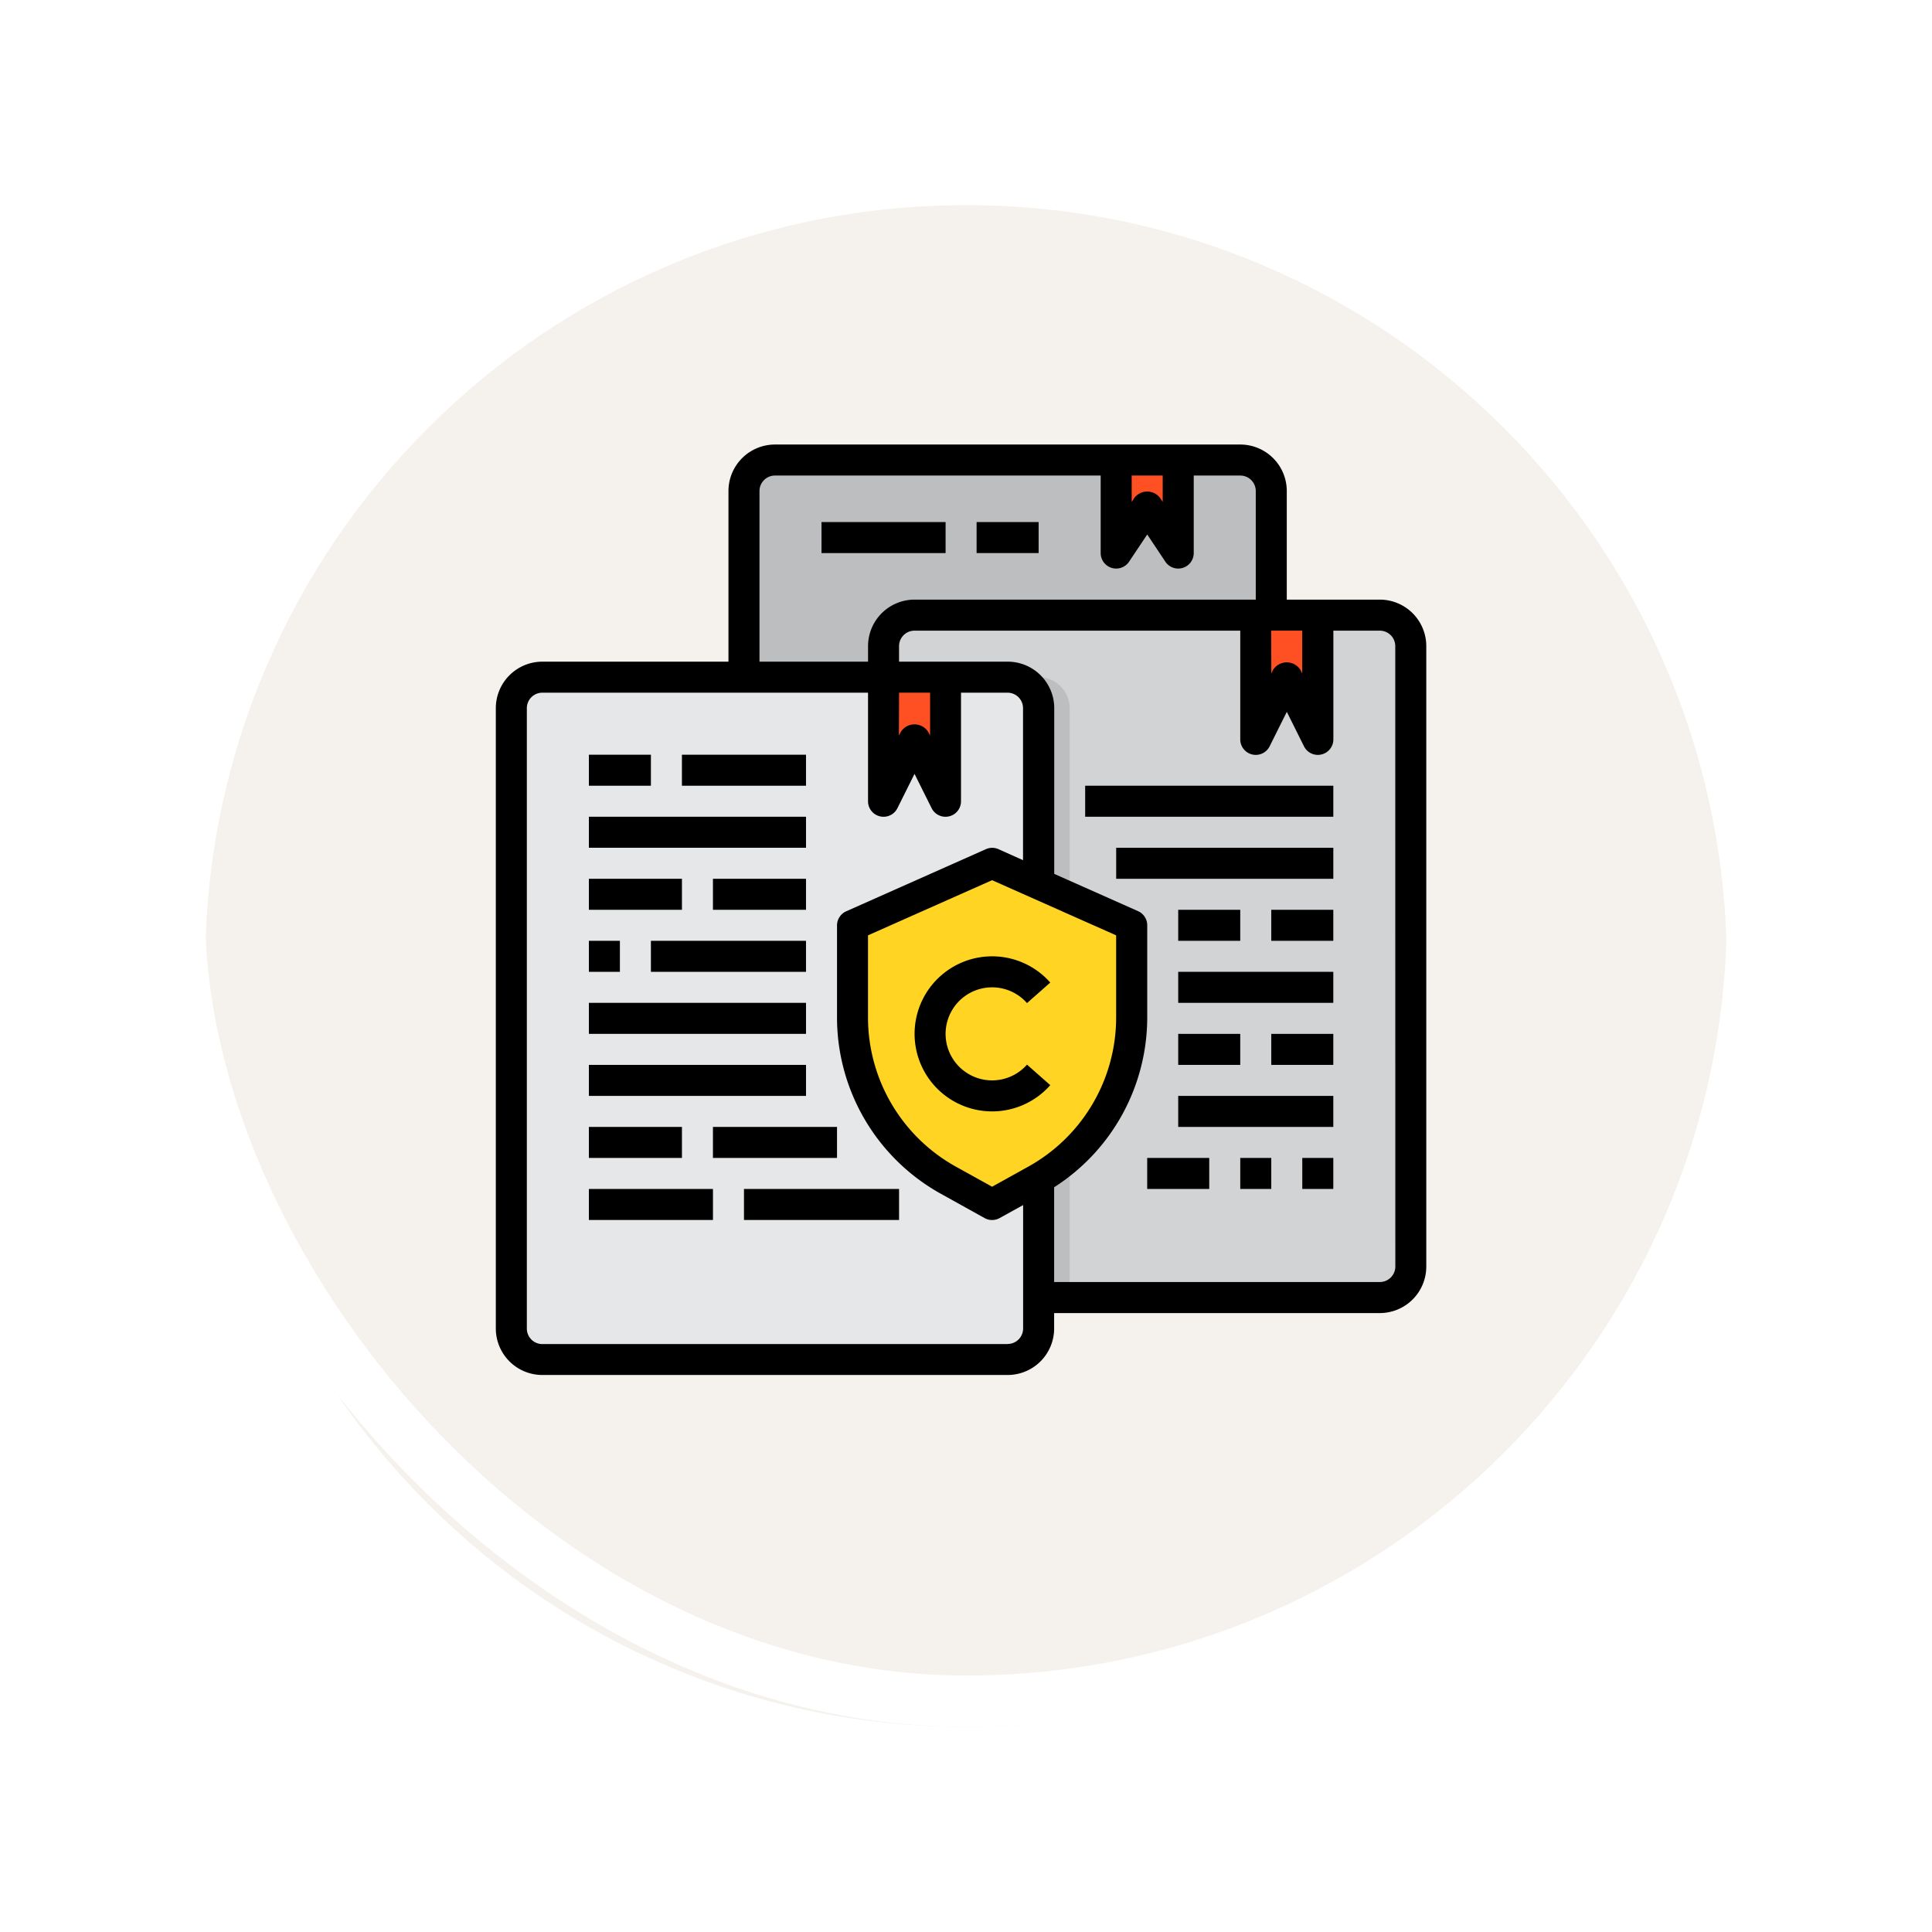 <svg xmlns="http://www.w3.org/2000/svg" xmlns:xlink="http://www.w3.org/1999/xlink" width="113" height="113" viewBox="0 0 113 113">
  <defs>
    <filter id="Trazado_896985" x="0" y="0" width="113" height="113" filterUnits="userSpaceOnUse">
      <feOffset dy="3" input="SourceAlpha"/>
      <feGaussianBlur stdDeviation="3" result="blur"/>
      <feFlood flood-opacity="0.161"/>
      <feComposite operator="in" in2="blur"/>
      <feComposite in="SourceGraphic"/>
    </filter>
  </defs>
  <g id="Grupo_1112324" data-name="Grupo 1112324" transform="translate(-747 -1674)">
    <g id="Grupo_1111352" data-name="Grupo 1111352" transform="translate(0.225 -2760.804)">
      <g id="Grupo_1111321" data-name="Grupo 1111321" transform="translate(0 588.804)">
        <g id="Grupo_1109827" data-name="Grupo 1109827" transform="translate(755.775 3852)">
          <g id="Grupo_1098742" data-name="Grupo 1098742">
            <g transform="matrix(1, 0, 0, 1, -9, -6)" filter="url(#Trazado_896985)">
              <g id="Trazado_896985-2" data-name="Trazado 896985" transform="translate(9 6)" fill="#f3f0ea" opacity="0.859">
                <path d="M 47.5 93.5 C 41.289 93.5 35.265 92.284 29.595 89.886 C 24.118 87.569 19.198 84.252 14.973 80.027 C 10.748 75.802 7.431 70.882 5.114 65.405 C 2.716 59.735 1.5 53.711 1.5 47.5 C 1.5 41.289 2.716 35.265 5.114 29.595 C 7.431 24.118 10.748 19.198 14.973 14.973 C 19.198 10.748 24.118 7.431 29.595 5.114 C 35.265 2.716 41.289 1.5 47.5 1.5 C 53.711 1.5 59.735 2.716 65.405 5.114 C 70.882 7.431 75.802 10.748 80.027 14.973 C 84.252 19.198 87.569 24.118 89.886 29.595 C 92.284 35.265 93.5 41.289 93.5 47.5 C 93.5 53.711 92.284 59.735 89.886 65.405 C 87.569 70.882 84.252 75.802 80.027 80.027 C 75.802 84.252 70.882 87.569 65.405 89.886 C 59.735 92.284 53.711 93.5 47.5 93.5 Z" stroke="none"/>
                <path d="M 47.5 3 C 41.491 3 35.664 4.176 30.179 6.496 C 24.881 8.737 20.121 11.946 16.034 16.034 C 11.946 20.121 8.737 24.881 6.496 30.179 C 4.176 35.664 3 41.491 3 47.5 C 3 53.509 4.176 59.336 6.496 64.821 C 8.737 70.119 11.946 74.879 16.034 78.966 C 20.121 83.054 24.881 86.263 30.179 88.504 C 35.664 90.824 41.491 92 47.5 92 C 53.509 92 59.336 90.824 64.82 88.504 C 70.119 86.263 74.878 83.054 78.966 78.966 C 83.054 74.879 86.263 70.119 88.504 64.821 C 90.824 59.336 92 53.509 92 47.5 C 92 41.491 90.824 35.664 88.504 30.179 C 86.263 24.881 83.054 20.121 78.966 16.034 C 74.878 11.946 70.119 8.737 64.82 6.496 C 59.336 4.176 53.509 3 47.5 3 M 47.5 0 C 73.733 0 95 21.266 95 47.5 L 95 47.5 C 95 73.734 73.733 95 47.5 95 C 21.266 95 0 73.734 0 47.5 L 0 47.5 C 0 21.266 21.266 0 47.5 0 Z" stroke="none" fill="#fff"/>
              </g>
            </g>
            <g id="Rectángulo_400907" data-name="Rectángulo 400907" transform="translate(0 0)" fill="none" stroke="#fff" stroke-width="3">
              <rect width="95" height="95" rx="47.5" stroke="none"/>
              <rect x="1.5" y="1.5" width="92" height="92" rx="46" fill="none"/>
            </g>
          </g>
        </g>
      </g>
    </g>
    <g id="Copyright" transform="translate(774 1698)">
      <rect id="Rectángulo_405296" data-name="Rectángulo 405296" width="30" height="40" rx="2" transform="translate(17 2.426)" fill="#bcbec0"/>
      <rect id="Rectángulo_405297" data-name="Rectángulo 405297" width="31" height="39" rx="2" transform="translate(25 12.426)" fill="#d1d3d4"/>
      <path id="Trazado_903274" data-name="Trazado 903274" d="M38.628,18.814v34.47H36.814V18.814A1.82,1.82,0,0,0,35,17h1.814a1.82,1.82,0,0,1,1.814,1.814Z" transform="translate(-3.066 -1.394)" fill="#bcbec0"/>
      <path id="Trazado_903275" data-name="Trazado 903275" d="M51.907,13H51v7.257l.907-1.814.907-1.814,1.814,3.628V13Z" transform="translate(-4.552 -1.022)" fill="#ff5023"/>
      <path id="Trazado_903276" data-name="Trazado 903276" d="M45.628,3V8.443L43.814,5.721,42,8.443V3Z" transform="translate(-3.716 -0.093)" fill="#ff5023"/>
      <rect id="Rectángulo_405298" data-name="Rectángulo 405298" width="31" height="40" rx="2" transform="translate(3 15.426)" fill="#e6e7e8"/>
      <path id="Trazado_903277" data-name="Trazado 903277" d="M35.885,30.206,33.164,29l-4.082,1.814-2.268,1.007L25,32.628v5.443a10.794,10.794,0,0,0,.644,3.628,11.206,11.206,0,0,0,2.177,3.628,10.673,10.673,0,0,0,2.776,2.2l2.567,1.424,2.567-1.424a.861.861,0,0,0,.154-.091,10.649,10.649,0,0,0,2.622-2.114,10.324,10.324,0,0,0,1.324-1.814,10.851,10.851,0,0,0,1.333-3.628,10.6,10.6,0,0,0,.163-1.869V32.628Z" transform="translate(-2.137 -2.508)" fill="#ffd422"/>
      <path id="Trazado_903278" data-name="Trazado 903278" d="M30.628,17v7.257l-1.814-3.628L27,24.257V17Z" transform="translate(-2.323 -1.394)" fill="#ff5023"/>
      <path id="Trazado_903279" data-name="Trazado 903279" d="M53.7,11.071H48.262V4.721A2.721,2.721,0,0,0,45.541,2H18.328a2.721,2.721,0,0,0-2.721,2.721V14.7H4.721A2.721,2.721,0,0,0,2,17.421V53.7a2.721,2.721,0,0,0,2.721,2.721H31.934A2.721,2.721,0,0,0,34.655,53.7V52.8H53.7a2.721,2.721,0,0,0,2.721-2.721V13.792A2.721,2.721,0,0,0,53.7,11.071Zm-6.35,1.814h1.814v2.507l-.091-.191a.945.945,0,0,0-1.624,0l-.091.191ZM39.191,3.814h1.814V5.356l-.152-.229a.942.942,0,0,0-1.509,0l-.152.229Zm-21.77.907a.907.907,0,0,1,.907-.907H37.377V8.35a.907.907,0,0,0,1.662.5L40.1,7.261,41.158,8.85a.907.907,0,0,0,1.662-.5V3.814h2.721a.907.907,0,0,1,.907.907v6.35H26.492a2.721,2.721,0,0,0-2.721,2.721V14.7h-6.35Zm8.164,11.792H27.4v2.507l-.1-.191a.945.945,0,0,0-1.624,0l-.1.191Zm6.35,38.1H4.721a.907.907,0,0,1-.907-.907V17.421a.907.907,0,0,1,.907-.907H23.77v6.35a.907.907,0,0,0,1.719.405l1-2.006,1,2.006a.907.907,0,0,0,1.719-.405v-6.35h2.721a.907.907,0,0,1,.907.907v8.89L31.4,25.667a.907.907,0,0,0-.737,0L22.495,29.3a.907.907,0,0,0-.539.825v5.387a11.8,11.8,0,0,0,6.066,10.306l2.565,1.425a.907.907,0,0,0,.88,0l1.374-.76V53.7a.907.907,0,0,1-.907.907ZM33.152,44.23l-2.125,1.18L28.9,44.231a9.984,9.984,0,0,1-5.132-8.724v-4.8l7.257-3.226,7.257,3.226v4.8A9.984,9.984,0,0,1,33.152,44.23Zm21.459,5.846a.907.907,0,0,1-.907.907H34.655V45.442A11.8,11.8,0,0,0,40.1,35.507V30.12a.907.907,0,0,0-.539-.829l-4.9-2.179V17.421A2.721,2.721,0,0,0,31.934,14.7h-6.35v-.907a.907.907,0,0,1,.907-.907H45.541v6.35a.907.907,0,0,0,1.723.405l1-2.006,1,2.006a.907.907,0,0,0,1.723-.405v-6.35H53.7a.907.907,0,0,1,.907.907Z"/>
      <path id="Trazado_903280" data-name="Trazado 903280" d="M40,24H54.514v1.814H40Z" transform="translate(-3.53 -2.044)"/>
      <path id="Trazado_903281" data-name="Trazado 903281" d="M42,28H54.7v1.814H42Z" transform="translate(-3.716 -2.415)"/>
      <path id="Trazado_903282" data-name="Trazado 903282" d="M52,32h3.628v1.814H52Z" transform="translate(-4.645 -2.787)"/>
      <path id="Trazado_903283" data-name="Trazado 903283" d="M46,32h3.628v1.814H46Z" transform="translate(-4.088 -2.787)"/>
      <path id="Trazado_903284" data-name="Trazado 903284" d="M46,36h9.071v1.814H46Z" transform="translate(-4.088 -3.159)"/>
      <path id="Trazado_903285" data-name="Trazado 903285" d="M46,40h3.628v1.814H46Z" transform="translate(-4.088 -3.53)"/>
      <path id="Trazado_903286" data-name="Trazado 903286" d="M52,40h3.628v1.814H52Z" transform="translate(-4.645 -3.53)"/>
      <path id="Trazado_903287" data-name="Trazado 903287" d="M46,44h9.071v1.814H46Z" transform="translate(-4.088 -3.902)"/>
      <path id="Trazado_903288" data-name="Trazado 903288" d="M44,48h3.628v1.814H44Z" transform="translate(-3.902 -4.274)"/>
      <path id="Trazado_903289" data-name="Trazado 903289" d="M50,48h1.814v1.814H50Z" transform="translate(-4.459 -4.274)"/>
      <path id="Trazado_903290" data-name="Trazado 903290" d="M54,48h1.814v1.814H54Z" transform="translate(-4.831 -4.274)"/>
      <path id="Trazado_903291" data-name="Trazado 903291" d="M8,30h5.443v1.814H8Z" transform="translate(-0.557 -2.601)"/>
      <path id="Trazado_903292" data-name="Trazado 903292" d="M16,30h5.443v1.814H16Z" transform="translate(-1.301 -2.601)"/>
      <path id="Trazado_903293" data-name="Trazado 903293" d="M8,46h5.443v1.814H8Z" transform="translate(-0.557 -4.088)"/>
      <path id="Trazado_903294" data-name="Trazado 903294" d="M16,46h7.257v1.814H16Z" transform="translate(-1.301 -4.088)"/>
      <path id="Trazado_903295" data-name="Trazado 903295" d="M8,50h7.257v1.814H8Z" transform="translate(-0.557 -4.459)"/>
      <path id="Trazado_903296" data-name="Trazado 903296" d="M18,50h9.071v1.814H18Z" transform="translate(-1.486 -4.459)"/>
      <path id="Trazado_903297" data-name="Trazado 903297" d="M8,34H9.814v1.814H8Z" transform="translate(-0.557 -2.973)"/>
      <path id="Trazado_903298" data-name="Trazado 903298" d="M12,34h9.071v1.814H12Z" transform="translate(-0.929 -2.973)"/>
      <path id="Trazado_903299" data-name="Trazado 903299" d="M8,38H20.7v1.814H8Z" transform="translate(-0.557 -3.345)"/>
      <path id="Trazado_903300" data-name="Trazado 903300" d="M8,42H20.7v1.814H8Z" transform="translate(-0.557 -3.716)"/>
      <path id="Trazado_903301" data-name="Trazado 903301" d="M23,7h7.257V8.814H23Z" transform="translate(-1.951 -0.465)"/>
      <path id="Trazado_903302" data-name="Trazado 903302" d="M33,7h3.628V8.814H33Z" transform="translate(-2.88 -0.465)"/>
      <path id="Trazado_903303" data-name="Trazado 903303" d="M8,22h3.628v1.814H8Z" transform="translate(-0.557 -1.858)"/>
      <path id="Trazado_903304" data-name="Trazado 903304" d="M14,22h7.257v1.814H14Z" transform="translate(-1.115 -1.858)"/>
      <path id="Trazado_903305" data-name="Trazado 903305" d="M8,26H20.7v1.814H8Z" transform="translate(-0.557 -2.23)"/>
      <path id="Trazado_903306" data-name="Trazado 903306" d="M33.535,36.814a2.721,2.721,0,0,1,2.041.921l1.361-1.2a4.535,4.535,0,1,0,0,6l-1.361-1.2a2.721,2.721,0,1,1-2.041-4.521Z" transform="translate(-2.508 -3.066)"/>
    </g>
  </g>
</svg>
